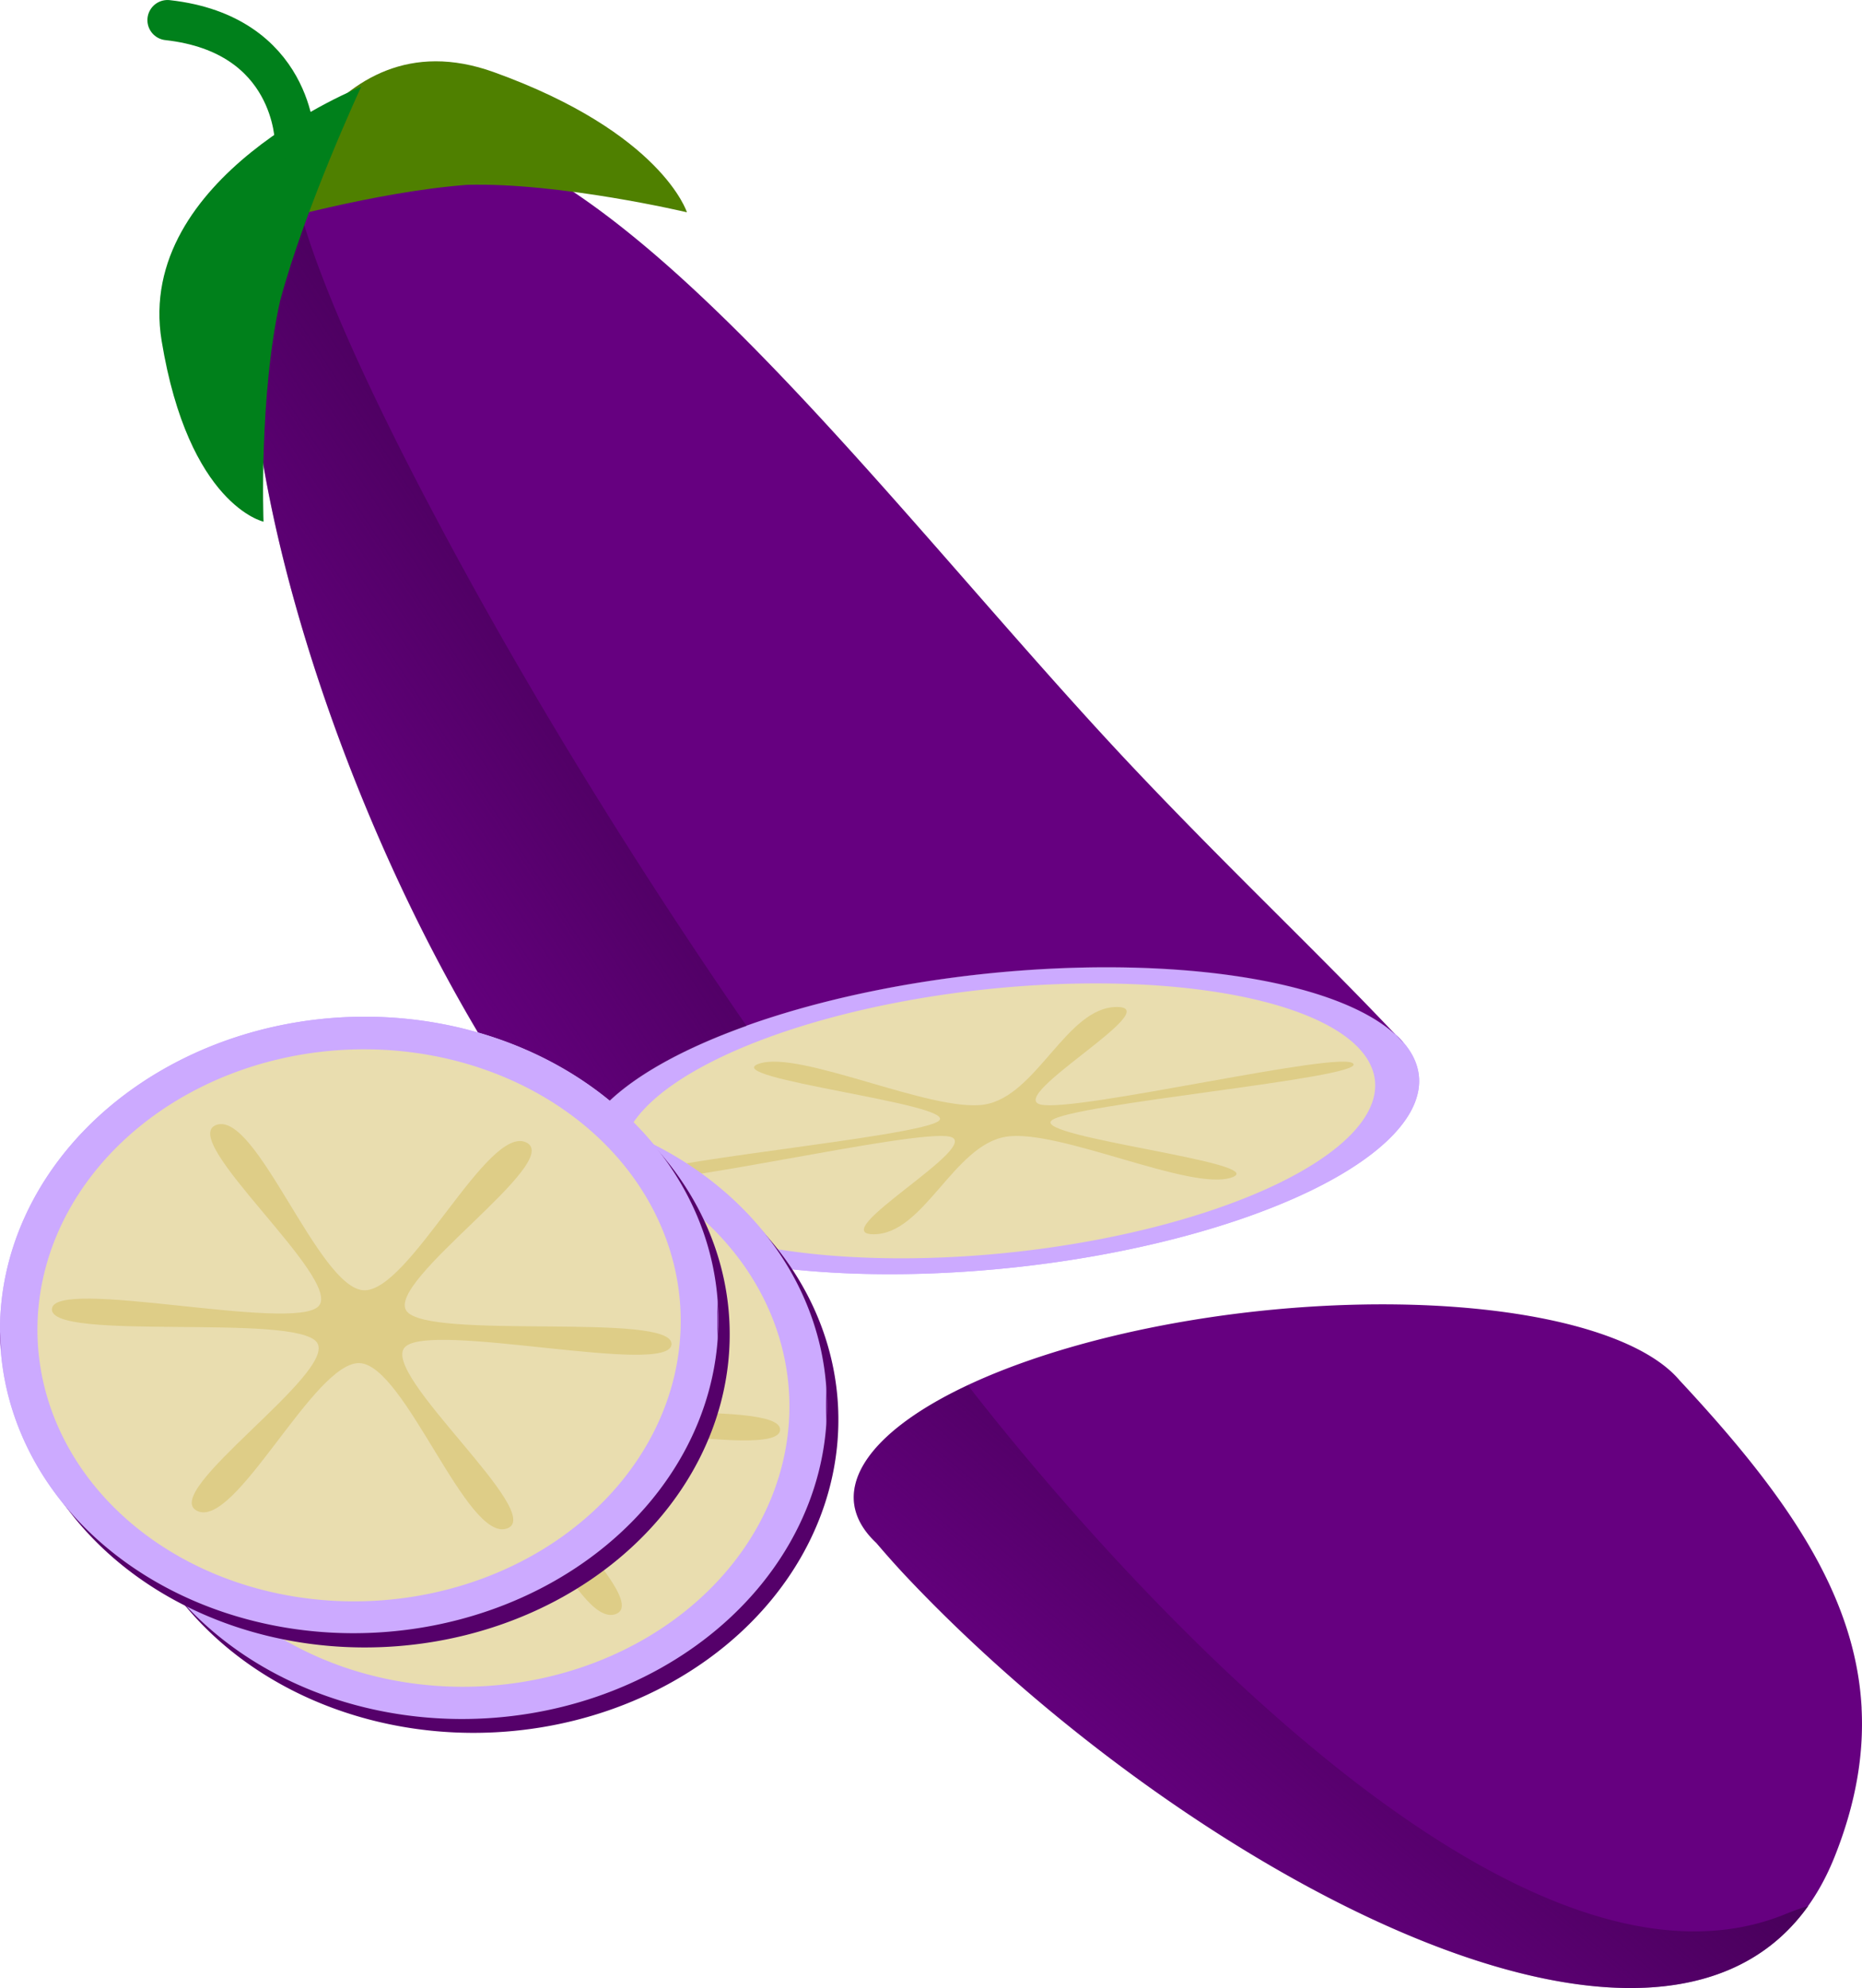 <?xml version="1.0" encoding="UTF-8" standalone="no"?>
<svg
   xmlns:dc="http://purl.org/dc/elements/1.1/"
   xmlns:cc="http://creativecommons.org/ns#"
   xmlns:rdf="http://www.w3.org/1999/02/22-rdf-syntax-ns#"
   xmlns:svg="http://www.w3.org/2000/svg"
   xmlns="http://www.w3.org/2000/svg"
   xmlns:sodipodi="http://sodipodi.sourceforge.net/DTD/sodipodi-0.dtd"
   xmlns:inkscape="http://www.inkscape.org/namespaces/inkscape"
   width="84.417mm"
   height="90.126mm"
   viewBox="0 0 84.417 90.126"
   version="1.1"
   id="svg2241"
   inkscape:version="1.0.2-2 (e86c870879, 2021-01-15)"
   sodipodi:docname="eggplant.svg">
  <defs
     id="defs2235">
    <linearGradient
       id="ch"
       x1="609.6"
       x2="633.22"
       y1="162.88"
       y2="198.54"
       gradientTransform="matrix(0.482,0,0,0.482,-239.996,-27.955)"
       gradientUnits="userSpaceOnUse">
      <stop
         stop-color="#405"
         offset="0"
         id="stop54" />
      <stop
         stop-color="#405"
         stop-opacity="0"
         offset="1"
         id="stop56" />
    </linearGradient>
    <linearGradient
       id="cg"
       x1="679.61"
       x2="710.61"
       y1="105.32"
       y2="131.77"
       gradientTransform="matrix(0.482,0,0,0.482,-239.996,-27.955)"
       gradientUnits="userSpaceOnUse">
      <stop
         stop-color="#405"
         offset="0"
         id="stop49" />
      <stop
         stop-color="#405"
         stop-opacity="0"
         offset="1"
         id="stop51" />
    </linearGradient>
  </defs>
  <sodipodi:namedview
     id="base"
     pagecolor="#ffffff"
     bordercolor="#666666"
     borderopacity="1.0"
     inkscape:pageopacity="0.0"
     inkscape:pageshadow="2"
     inkscape:zoom="0.98994949"
     inkscape:cx="214.99319"
     inkscape:cy="244.00099"
     inkscape:document-units="mm"
     inkscape:current-layer="layer1"
     inkscape:document-rotation="0"
     showgrid="false"
     inkscape:window-width="1267"
     inkscape:window-height="1040"
     inkscape:window-x="470"
     inkscape:window-y="0"
     inkscape:window-maximized="0" />
  <g
     inkscape:label="Layer 1"
     inkscape:groupmode="layer"
     id="layer1"
     transform="translate(-1.841,-16.32)">
    <g
       id="g2934"
       transform="rotate(90,45.786,42.462)">
      <path
         d="M 77.091,40.336 A 19.169,6.689 83.873 0 1 72.528,60.196 19.169,6.689 83.873 0 1 63.81,41.944 19.169,6.689 83.873 0 1 68.373,22.084 19.169,6.689 83.873 0 1 77.091,40.336 Z"
         fill="#ccaaff"
         id="path377"
         style="stroke-width:1.823" />
      <path
         d="M 77.091,40.336 A 19.169,6.689 83.873 0 1 72.528,60.196 19.169,6.689 83.873 0 1 63.81,41.944 19.169,6.689 83.873 0 1 68.373,22.084 19.169,6.689 83.873 0 1 77.091,40.336 Z"
         fill="#ccaaff"
         id="path381"
         style="stroke-width:1.823" />
      <path
         d="m 97.083,2.007 c -5.235,0.273 -9.811,3.543 -14.859,8.25 -0.002,0.002 -0.004,0.004 -0.005,0.005 a 19.169,6.689 83.873 0 0 -3.129,19.171 19.169,6.689 83.873 0 0 8.719,18.252 19.169,6.689 83.873 0 0 1.781,-1.005 c 0.528,-0.451 1.043,-0.907 1.534,-1.37 C 104.866,32.345 117.645,8.74 103.809,3.228 101.409,2.272 99.193,1.899 97.084,2.009 Z M 83.653,9.572 a 19.169,6.689 83.873 0 0 -0.235,0.055 19.169,6.689 83.873 0 1 0.235,-0.055 z m -0.726,0.232 a 19.169,6.689 83.873 0 0 -0.149,0.073 19.169,6.689 83.873 0 1 0.149,-0.073 z"
         fill="#660080"
         id="path383"
         style="stroke-width:1.823" />
      <path
         d="m 94.769,73.138 c 0.269,-0.17 0.546,-0.337 0.823,-0.504 a 6.689,17.888 0.302 0 0 -0.823,0.504 z"
         fill="#660080"
         id="path385"
         style="stroke-width:1.823" />
      <path
         d="m 73.553,59.82 a 19.169,6.689 83.873 0 1 -1.023,0.377 19.169,6.689 83.873 0 1 -8.719,-18.252 19.169,6.689 83.873 0 1 2.751,-18.817 c -3.654,3.444 -7.565,7.606 -12.173,11.954 -13.742,12.966 -35.826,28.238 -26.747,38.008 5.235,5.634 31.481,-1.478 45.913,-13.269 z"
         fill="#660080"
         id="path387"
         style="stroke-width:1.823" />
      <path
         d="m 66.554,23.126 c 0.127,-0.119 0.252,-0.236 0.378,-0.353 a 19.169,6.689 83.873 0 0 -0.378,0.353 z"
         fill="#660080"
         id="path389"
         style="stroke-width:1.823" />
      <path
         d="M 76.404,40.419 A 17.166,5.99 83.873 0 1 72.317,58.204 17.166,5.99 83.873 0 1 64.51,41.859 17.166,5.99 83.873 0 1 68.597,24.075 17.166,5.99 83.873 0 1 76.404,40.419 Z"
         fill="#e9ddaf"
         id="path391"
         style="stroke-width:1.823" />
      <path
         d="m 73.022,57.522 c -0.654,0.442 -1.821,-12.883 -2.576,-13.691 -0.755,-0.808 -1.922,10.02 -2.576,8.179 -0.654,-1.841 2.224,-7.853 1.847,-10.233 -0.378,-2.38 -4.423,-3.722 -4.423,-6.004 0,-2.282 4.045,5.03 4.423,3.458 0.378,-1.572 -2.501,-13.742 -1.847,-14.183 0.654,-0.442 1.821,12.883 2.576,13.691 0.755,0.808 1.922,-10.02 2.576,-8.179 0.654,1.841 -2.224,7.853 -1.847,10.233 0.378,2.38 4.423,3.722 4.423,6.004 0,2.282 -4.045,-5.03 -4.423,-3.458 -0.378,1.572 2.501,13.742 1.847,14.183 z"
         fill="#decd87"
         id="path393"
         style="stroke-width:1.406" />
      <path
         d="m 66.153,52.562 c -5.99,4.129 -13.716,9.09 -22.229,13.655 -8.905,4.775 -13.667,6.479 -16.221,6.931 5.367,5.521 31.472,-1.579 45.852,-13.328 a 19.169,6.689 83.873 0 1 -1.024,0.377 19.169,6.689 83.873 0 1 -6.377,-7.635 z"
         fill="url(#ch)"
         id="path395"
         style="fill:url(#ch);stroke-width:1.823" />
      <path
         d="m 106.051,4.43 c 0.099,0.324 0.214,0.659 0.36,1.015 C 111.985,19.046 86.418,39.457 82.446,42.523 a 19.169,6.689 83.873 0 0 5.365,5.161 19.169,6.689 83.873 0 0 1.78,-1.005 c 0.528,-0.451 1.044,-0.907 1.535,-1.37 C 104.031,33.133 116.084,11.578 106.05,4.43 Z"
         fill="url(#cg)"
         id="path397"
         style="fill:url(#cg);stroke-width:1.823" />
      <path
         d="M 69.918,61.637 A 16.29,13.967 87.072 0 1 86.442,49.311 16.29,13.967 87.072 0 1 97.281,68.764 16.29,13.967 87.072 0 1 80.757,81.09 16.29,13.967 87.072 0 1 69.918,61.637 Z"
         fill="#ccaaff"
         id="path399"
         style="stroke-width:1.82" />
      <path
         d="M 70.546,61.119 A 16.29,13.967 87.072 0 1 87.07,48.792 16.29,13.967 87.072 0 1 97.909,68.245 16.29,13.967 87.072 0 1 81.385,80.572 16.29,13.967 87.072 0 1 70.546,61.119 Z"
         fill="#55006a"
         id="path401"
         style="stroke-width:1.82" />
      <path
         d="M 69.918,61.637 A 16.29,13.967 87.072 0 1 86.442,49.311 16.29,13.967 87.072 0 1 97.281,68.764 16.29,13.967 87.072 0 1 80.757,81.09 16.29,13.967 87.072 0 1 69.918,61.637 Z"
         fill="#ccaaff"
         id="path405"
         style="stroke-width:1.82" />
      <path
         d="m 82.484,48.961 c 0.577,-0.006 1.167,-0.005 1.758,-0.004 a 16.29,13.967 87.072 0 0 -1.758,0.004 z"
         fill="#660080"
         id="path407"
         style="stroke-width:1.823" />
      <path
         d="m 84.799,81.433 c -0.299,0.014 -0.595,0.021 -0.892,0.034 a 16.29,13.967 87.072 0 0 0.892,-0.034 z"
         fill="#660080"
         id="path409"
         style="stroke-width:1.823" />
      <path
         d="M 71.347,62.009 A 14.587,12.507 87.071 0 1 86.144,50.971 14.587,12.507 87.071 0 1 95.85,68.391 14.587,12.507 87.071 0 1 81.053,79.429 14.587,12.507 87.071 0 1 71.347,62.009 Z"
         fill="#e9ddaf"
         id="path411"
         style="stroke-width:1.82" />
      <path
         d="m 84.468,51.04 c 1.481,0.074 -1.082,11.004 0.142,12.098 1.224,1.094 7.57,-6.458 8.21,-4.638 0.639,1.82 -7.38,4.61 -7.496,6.669 -0.117,2.059 7.541,5.631 6.7,7.377 -0.842,1.746 -6.298,-6.395 -7.639,-5.429 -1.341,0.965 -0.028,12.089 -1.51,12.015 -1.481,-0.074 1.082,-11.004 -0.142,-12.098 -1.224,-1.093 -7.57,6.458 -8.21,4.638 -0.639,-1.82 7.38,-4.61 7.496,-6.669 0.117,-2.059 -7.542,-5.631 -6.7,-7.377 0.842,-1.746 6.298,6.395 7.639,5.429 1.341,-0.965 0.028,-12.089 1.51,-12.015 z"
         fill="#decd87"
         id="path413"
         style="stroke-width:1.873" />
      <path
         d="m 90.886,78.063 c 0.269,-0.17 0.546,-0.337 0.823,-0.504 a 6.689,17.888 0.302 0 0 -0.823,0.504 z"
         fill="#660080"
         id="path415"
         style="stroke-width:1.823" />
      <path
         d="M 66.028,66.56 A 16.29,13.967 87.072 0 1 82.552,54.233 16.29,13.967 87.072 0 1 93.391,73.686 16.29,13.967 87.072 0 1 76.867,86.013 16.29,13.967 87.072 0 1 66.028,66.56 Z"
         fill="#ccaaff"
         id="path417"
         style="stroke-width:1.82" />
      <path
         d="M 66.674,66.046 A 16.29,13.967 87.072 0 1 83.198,53.719 16.29,13.967 87.072 0 1 94.037,73.172 16.29,13.967 87.072 0 1 77.513,85.499 16.29,13.967 87.072 0 1 66.674,66.046 Z"
         fill="#55006a"
         id="path419"
         style="stroke-width:1.82" />
      <path
         d="M 66.028,66.56 A 16.29,13.967 87.072 0 1 82.552,54.233 16.29,13.967 87.072 0 1 93.391,73.686 16.29,13.967 87.072 0 1 76.867,86.013 16.29,13.967 87.072 0 1 66.028,66.56 Z"
         fill="#ccaaff"
         id="path421"
         style="stroke-width:1.82" />
      <path
         d="m 78.602,53.884 c 0.577,-0.006 1.167,-0.005 1.758,-0.004 a 16.29,13.967 87.072 0 0 -1.758,0.004 z"
         fill="#660080"
         id="path423"
         style="stroke-width:1.823" />
      <path
         d="m 80.917,86.358 c -0.299,0.014 -0.595,0.021 -0.892,0.034 a 16.29,13.967 87.072 0 0 0.892,-0.034 z"
         fill="#660080"
         id="path425"
         style="stroke-width:1.823" />
      <path
         d="M 67.475,66.937 A 14.587,12.507 87.071 0 1 82.272,55.899 14.587,12.507 87.071 0 1 91.978,73.318 14.587,12.507 87.071 0 1 77.181,84.356 14.587,12.507 87.071 0 1 67.475,66.937 Z"
         fill="#e9ddaf"
         id="path427"
         style="stroke-width:1.82" />
      <path
         d="m 80.585,55.962 c 1.481,0.074 -1.082,11.004 0.142,12.098 1.224,1.093 7.57,-6.458 8.21,-4.638 0.639,1.82 -7.38,4.61 -7.497,6.669 -0.117,2.059 7.542,5.631 6.7,7.377 -0.842,1.746 -6.298,-6.395 -7.639,-5.429 -1.341,0.965 -0.028,12.089 -1.51,12.015 -1.481,-0.074 1.082,-11.004 -0.142,-12.098 -1.224,-1.093 -7.57,6.458 -8.21,4.638 -0.639,-1.82 7.38,-4.61 7.497,-6.669 0.117,-2.059 -7.542,-5.631 -6.7,-7.377 0.842,-1.746 6.298,6.395 7.639,5.429 1.341,-0.965 0.028,-12.089 1.51,-12.015 z"
         fill="#decd87"
         id="path429"
         style="stroke-width:1.873" />
      <path
         d="m 28.023,65.219 c 0.311,4.183 1.797,9.334 1.797,9.334 0,0 -9.651,-2.918 -6.905,-10.537 2.746,-7.619 6.353,-8.752 6.353,-8.752 0,0 -1.356,5.721 -1.245,9.955 z"
         fill="#4f8000"
         id="path431"
         style="stroke-width:1.823" />
      <path
         d="m 33.291,73.71 c -4.298,-1.152 -9.715,-3.678 -9.715,-3.678 0,0 4.067,10.272 11.52,9.047 7.453,-1.226 8.198,-4.619 8.198,-4.619 0,0 -5.676,0.212 -10.003,-0.75 z"
         fill="#00801b"
         id="path433"
         style="stroke-width:1.823" />
      <path
         d="m 26.055,73.036 c 0,0 -4.861,0.028 -5.499,5.776"
         fill="none"
         stroke="#00801b"
         stroke-linecap="round"
         stroke-linejoin="round"
         id="path435"
         style="stroke-width:1.823" />
    </g>
  </g>
</svg>
